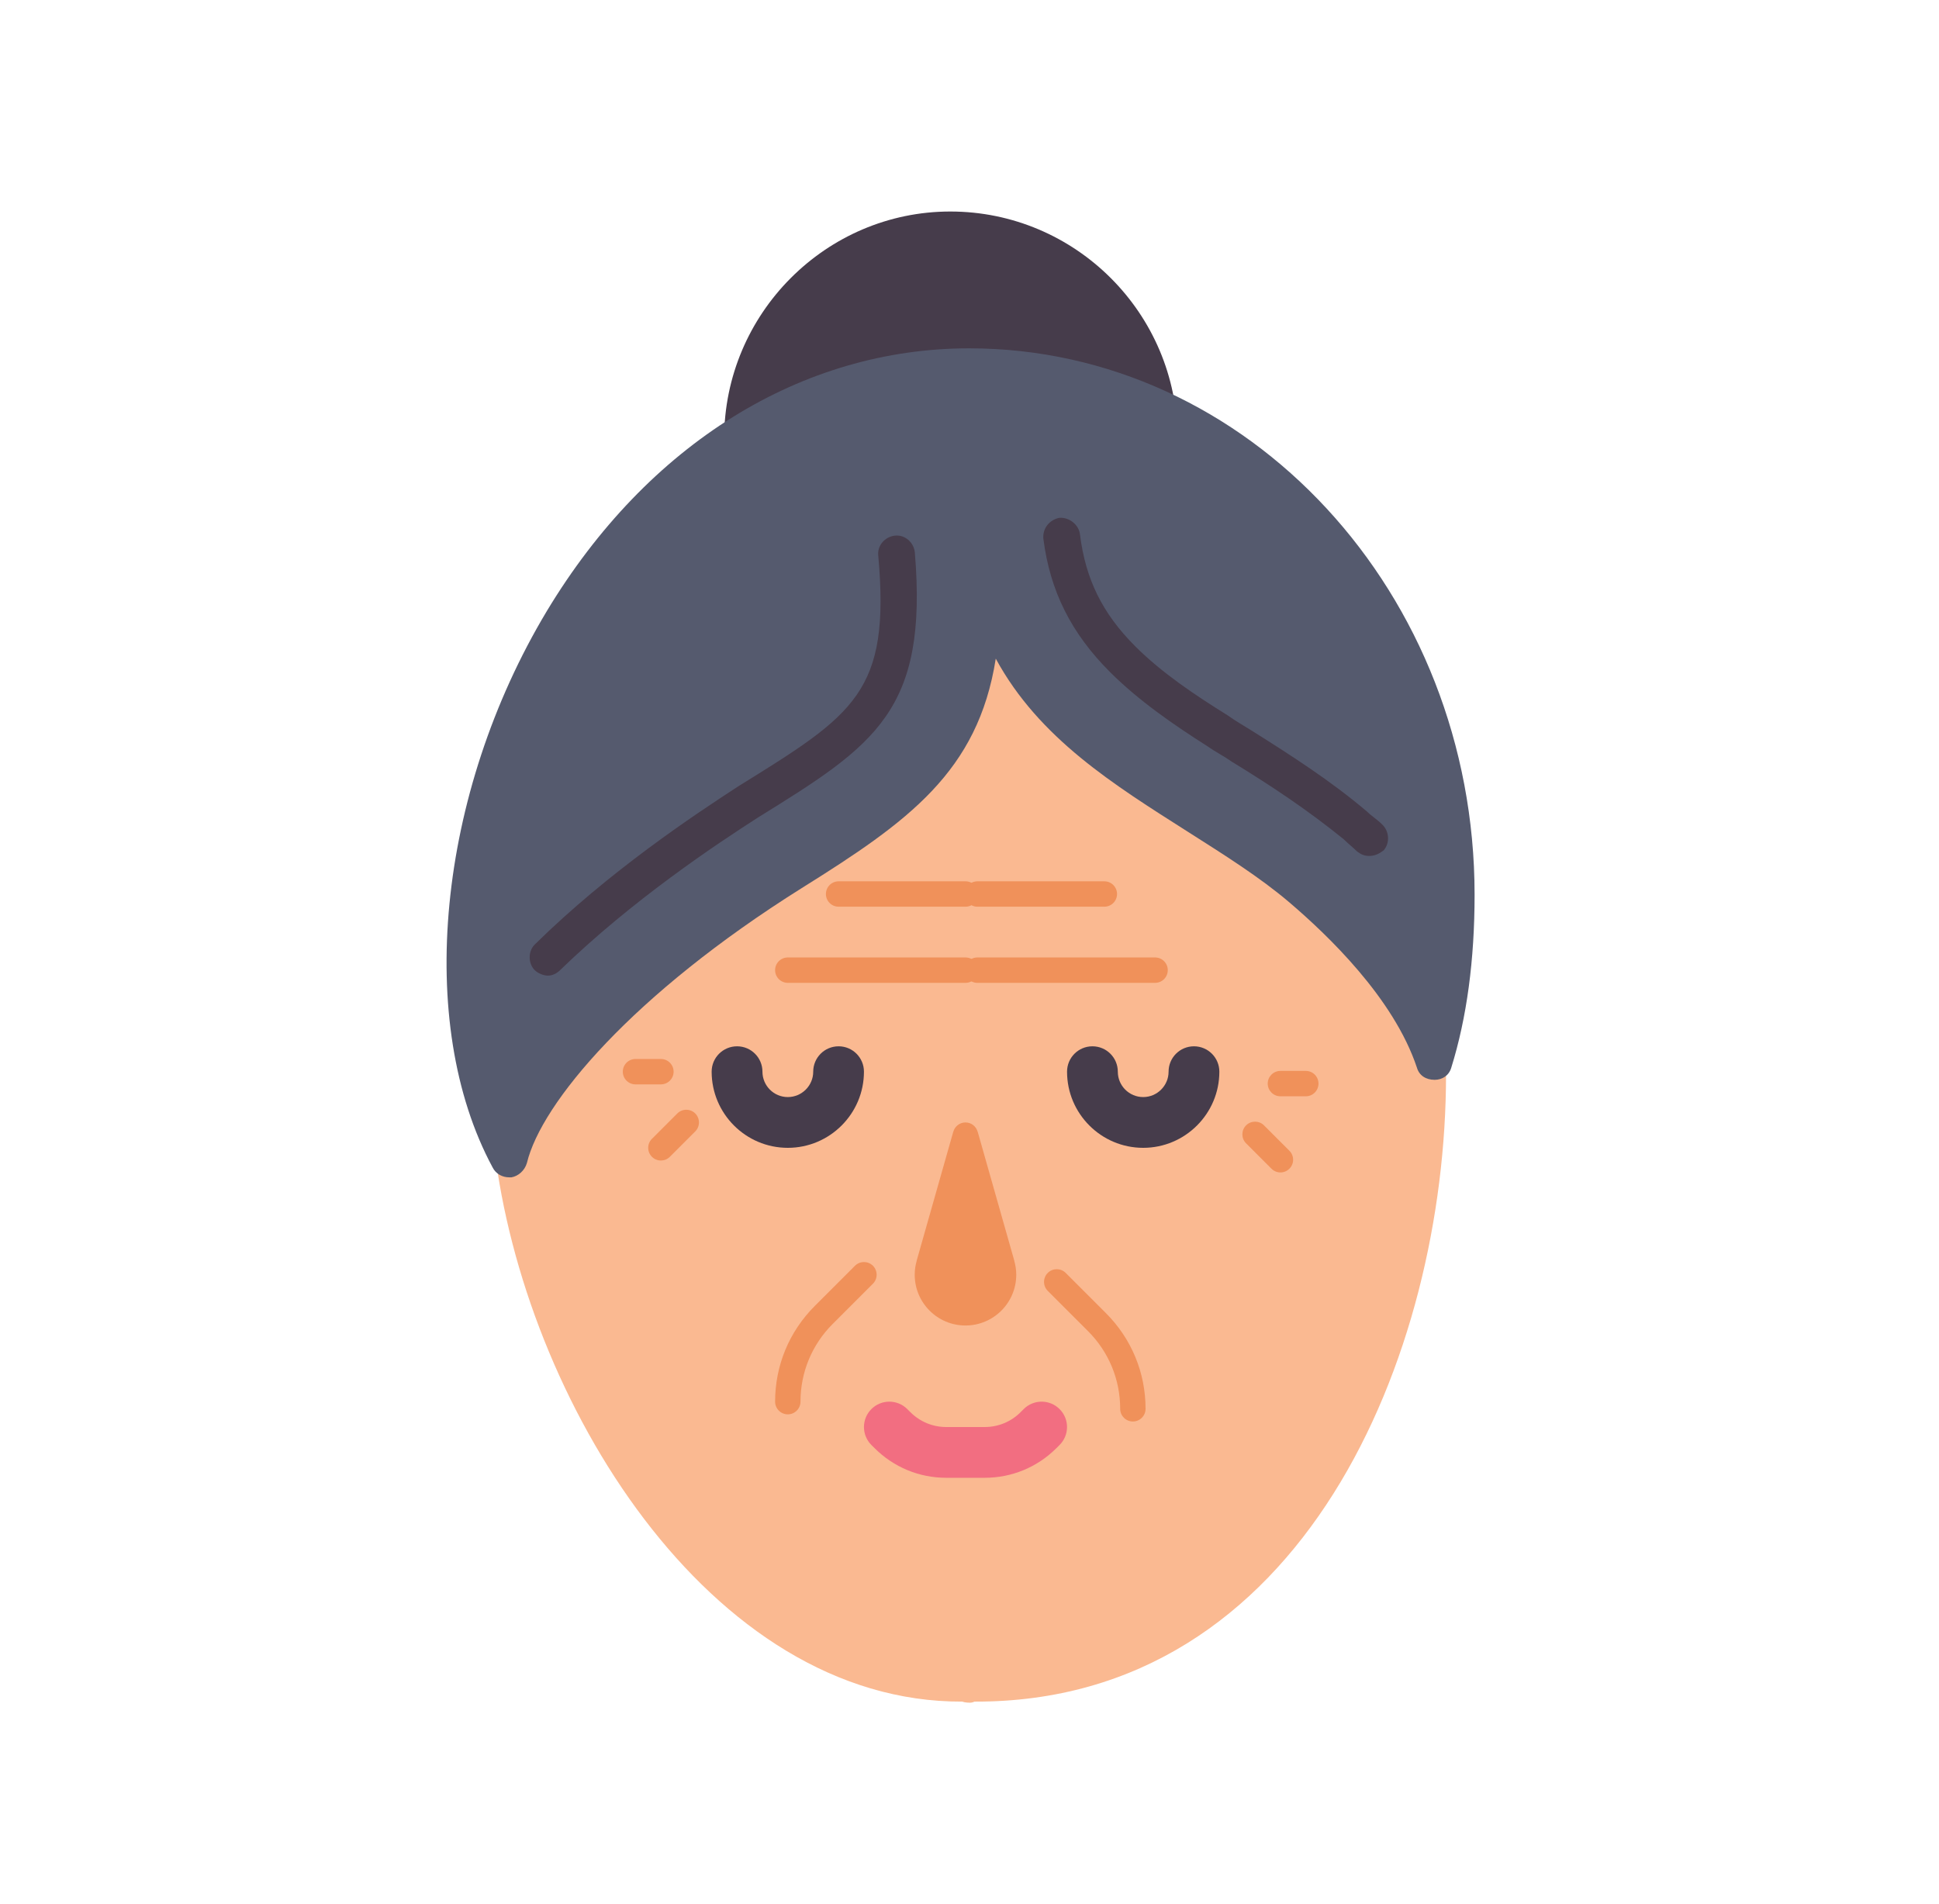 <svg width="55" height="54" viewBox="0 0 55 54" fill="none" xmlns="http://www.w3.org/2000/svg">
<path fill-rule="evenodd" clip-rule="evenodd" d="M21.421 14.583L32.551 14.488C32.803 14.551 33.086 14.395 33.18 14.112C33.306 13.577 33.4 13.011 33.4 12.445C33.4 8.892 30.508 6 26.955 6C23.434 6 20.541 8.892 20.541 12.445C20.541 13.043 20.635 13.64 20.793 14.206C20.856 14.426 21.076 14.583 21.296 14.583C21.328 14.583 21.39 14.583 21.421 14.583Z" fill="#463C4B"/>
<path d="M27.517 48.3C27.517 48.3 27.363 48.3 27.3 48.269C20.092 48.3 14.859 39.663 14.02 32.557C13.989 32.301 14.175 32.047 14.455 31.983L16.384 20.86L16.415 20.797L16.446 20.765L29.509 14.582L29.571 14.55L29.602 14.582L39.15 23.538L39.181 23.601L40.519 29.178C40.767 29.178 41.017 29.401 41.017 29.689C41.017 29.943 41.017 30.23 41.017 30.485C41.017 38.421 36.967 48.3 27.642 48.269C27.58 48.3 27.517 48.3 27.517 48.3Z" fill="#FAB991"/>
<path fill-rule="evenodd" clip-rule="evenodd" d="M14.443 33.397C14.254 33.397 14.065 33.303 13.972 33.114C11.771 29.027 12.399 22.52 15.512 17.332C18.372 12.585 22.743 9.881 27.49 9.881C35.413 9.881 41.827 16.829 41.827 25.38C41.827 27.235 41.606 28.87 41.166 30.285C41.103 30.505 40.914 30.631 40.694 30.631C40.443 30.631 40.254 30.505 40.191 30.285C39.531 28.304 37.645 26.512 36.576 25.6C35.727 24.877 34.721 24.248 33.684 23.588C31.608 22.267 29.471 20.947 28.245 18.683C27.741 21.891 25.761 23.306 22.743 25.191C17.932 28.21 15.355 31.291 14.946 32.989C14.883 33.209 14.695 33.366 14.506 33.397C14.474 33.397 14.443 33.397 14.443 33.397Z" fill="#555A6E"/>
<path fill-rule="evenodd" clip-rule="evenodd" d="M15.543 27.675C15.418 27.675 15.26 27.613 15.166 27.518C14.977 27.329 14.977 26.983 15.166 26.795C17.272 24.72 19.693 23.117 20.951 22.299C24.252 20.256 25.258 19.627 24.912 15.76C24.88 15.477 25.1 15.225 25.384 15.194C25.666 15.162 25.918 15.383 25.949 15.666C26.327 20.161 24.817 21.136 21.516 23.18C20.29 23.966 17.932 25.537 15.889 27.518C15.794 27.613 15.669 27.675 15.543 27.675ZM38.839 24.28C38.714 24.28 38.62 24.248 38.494 24.154C38.368 24.029 38.242 23.934 38.116 23.808C37.11 22.991 36.073 22.299 34.941 21.607C34.721 21.451 34.469 21.325 34.249 21.168C33.306 20.57 32.3 19.878 31.483 19.061C30.383 17.961 29.785 16.766 29.596 15.288C29.565 15.005 29.754 14.754 30.037 14.691C30.32 14.66 30.602 14.88 30.634 15.162C30.791 16.42 31.262 17.395 32.206 18.338C32.961 19.092 33.904 19.721 34.815 20.287C35.035 20.445 35.255 20.57 35.507 20.727C36.607 21.419 37.739 22.142 38.776 23.022C38.902 23.148 39.06 23.243 39.185 23.368C39.406 23.557 39.437 23.903 39.248 24.122C39.122 24.217 38.997 24.28 38.839 24.28Z" fill="#463C4B"/>
<path d="M27.386 27.88H22.346C22.147 27.88 21.986 27.719 21.986 27.52C21.986 27.321 22.147 27.16 22.346 27.16H27.386C27.585 27.16 27.746 27.321 27.746 27.52C27.746 27.719 27.585 27.88 27.386 27.88Z" fill="#F0915A"/>
<path d="M27.724 27.88H32.764C32.964 27.88 33.124 27.719 33.124 27.52C33.124 27.321 32.964 27.16 32.764 27.16H27.724C27.526 27.16 27.364 27.321 27.364 27.52C27.364 27.719 27.526 27.88 27.724 27.88Z" fill="#F0915A"/>
<path d="M27.387 25.72H23.787C23.588 25.72 23.427 25.559 23.427 25.36C23.427 25.161 23.588 25 23.787 25H27.387C27.585 25 27.747 25.161 27.747 25.36C27.747 25.559 27.585 25.72 27.387 25.72Z" fill="#F0915A"/>
<path d="M27.725 25.72H31.325C31.524 25.72 31.685 25.559 31.685 25.36C31.685 25.161 31.524 25 31.325 25H27.725C27.526 25 27.365 25.161 27.365 25.36C27.365 25.559 27.526 25.72 27.725 25.72Z" fill="#F0915A"/>
<path d="M18.747 32.92C18.654 32.92 18.562 32.885 18.492 32.814C18.351 32.674 18.351 32.446 18.492 32.305L19.212 31.585C19.352 31.445 19.581 31.445 19.721 31.585C19.861 31.726 19.861 31.954 19.721 32.094L19.001 32.814C18.93 32.885 18.838 32.92 18.747 32.92Z" fill="#F0915A"/>
<path d="M36.319 33.258C36.412 33.258 36.504 33.223 36.574 33.152C36.715 33.012 36.715 32.784 36.574 32.643L35.854 31.923C35.714 31.783 35.485 31.783 35.345 31.923C35.205 32.064 35.205 32.292 35.345 32.432L36.065 33.152C36.136 33.223 36.228 33.258 36.319 33.258Z" fill="#F0915A"/>
<path d="M18.747 30.76H18.026C17.827 30.76 17.666 30.599 17.666 30.4C17.666 30.201 17.827 30.04 18.026 30.04H18.747C18.945 30.04 19.107 30.201 19.107 30.4C19.107 30.599 18.945 30.76 18.747 30.76Z" fill="#F0915A"/>
<path d="M36.319 31.098H37.039C37.239 31.098 37.399 30.937 37.399 30.738C37.399 30.539 37.239 30.378 37.039 30.378H36.319C36.121 30.378 35.959 30.539 35.959 30.738C35.959 30.937 36.121 31.098 36.319 31.098Z" fill="#F0915A"/>
<path d="M22.346 40.12C22.147 40.12 21.986 39.959 21.986 39.76C21.986 38.735 22.385 37.772 23.11 37.047L24.252 35.905C24.392 35.765 24.62 35.765 24.761 35.905C24.901 36.046 24.901 36.274 24.761 36.414L23.619 37.556C23.03 38.145 22.706 38.928 22.706 39.76C22.706 39.959 22.545 40.12 22.346 40.12Z" fill="#F0915A"/>
<path d="M32.134 40.323C32.333 40.323 32.494 40.162 32.494 39.963C32.494 38.938 32.095 37.975 31.371 37.25L30.229 36.108C30.088 35.968 29.86 35.968 29.72 36.108C29.579 36.249 29.579 36.477 29.72 36.618L30.862 37.76C31.45 38.348 31.774 39.131 31.774 39.963C31.774 40.162 31.936 40.323 32.134 40.323Z" fill="#F0915A"/>
<path d="M27.931 41.92H26.841C26.072 41.92 25.348 41.62 24.805 41.076L24.717 40.989C24.436 40.708 24.436 40.252 24.717 39.971C24.998 39.69 25.454 39.69 25.735 39.971L25.823 40.058C26.095 40.33 26.456 40.48 26.841 40.48H27.931C28.316 40.48 28.678 40.33 28.95 40.058L29.037 39.971C29.318 39.69 29.774 39.69 30.055 39.971C30.337 40.252 30.337 40.708 30.055 40.989L29.968 41.076C29.424 41.62 28.701 41.92 27.931 41.92Z" fill="#F26E81"/>
<path d="M22.346 32.56C21.155 32.56 20.186 31.591 20.186 30.4C20.186 30.002 20.509 29.68 20.907 29.68C21.304 29.68 21.627 30.002 21.627 30.4C21.627 30.797 21.949 31.12 22.346 31.12C22.743 31.12 23.067 30.797 23.067 30.4C23.067 30.002 23.389 29.68 23.787 29.68C24.184 29.68 24.506 30.002 24.506 30.4C24.506 31.591 23.537 32.56 22.346 32.56Z" fill="#463C4B"/>
<path d="M32.427 32.56C31.235 32.56 30.267 31.591 30.267 30.4C30.267 30.002 30.589 29.68 30.987 29.68C31.384 29.68 31.707 30.002 31.707 30.4C31.707 30.797 32.029 31.12 32.427 31.12C32.823 31.12 33.147 30.797 33.147 30.4C33.147 30.002 33.469 29.68 33.867 29.68C34.264 29.68 34.587 30.002 34.587 30.4C34.587 31.591 33.617 32.56 32.427 32.56Z" fill="#463C4B"/>
<path d="M28.77 35.766H28.772L27.732 32.102H27.73C27.688 31.951 27.55 31.84 27.386 31.84C27.221 31.84 27.084 31.951 27.041 32.102H27.04L26 35.766H26.002C25.966 35.892 25.946 36.023 25.946 36.16C25.946 36.955 26.591 37.6 27.386 37.6C28.181 37.6 28.826 36.955 28.826 36.16C28.826 36.023 28.806 35.892 28.77 35.766Z" fill="#F0915A"/>
</svg>

